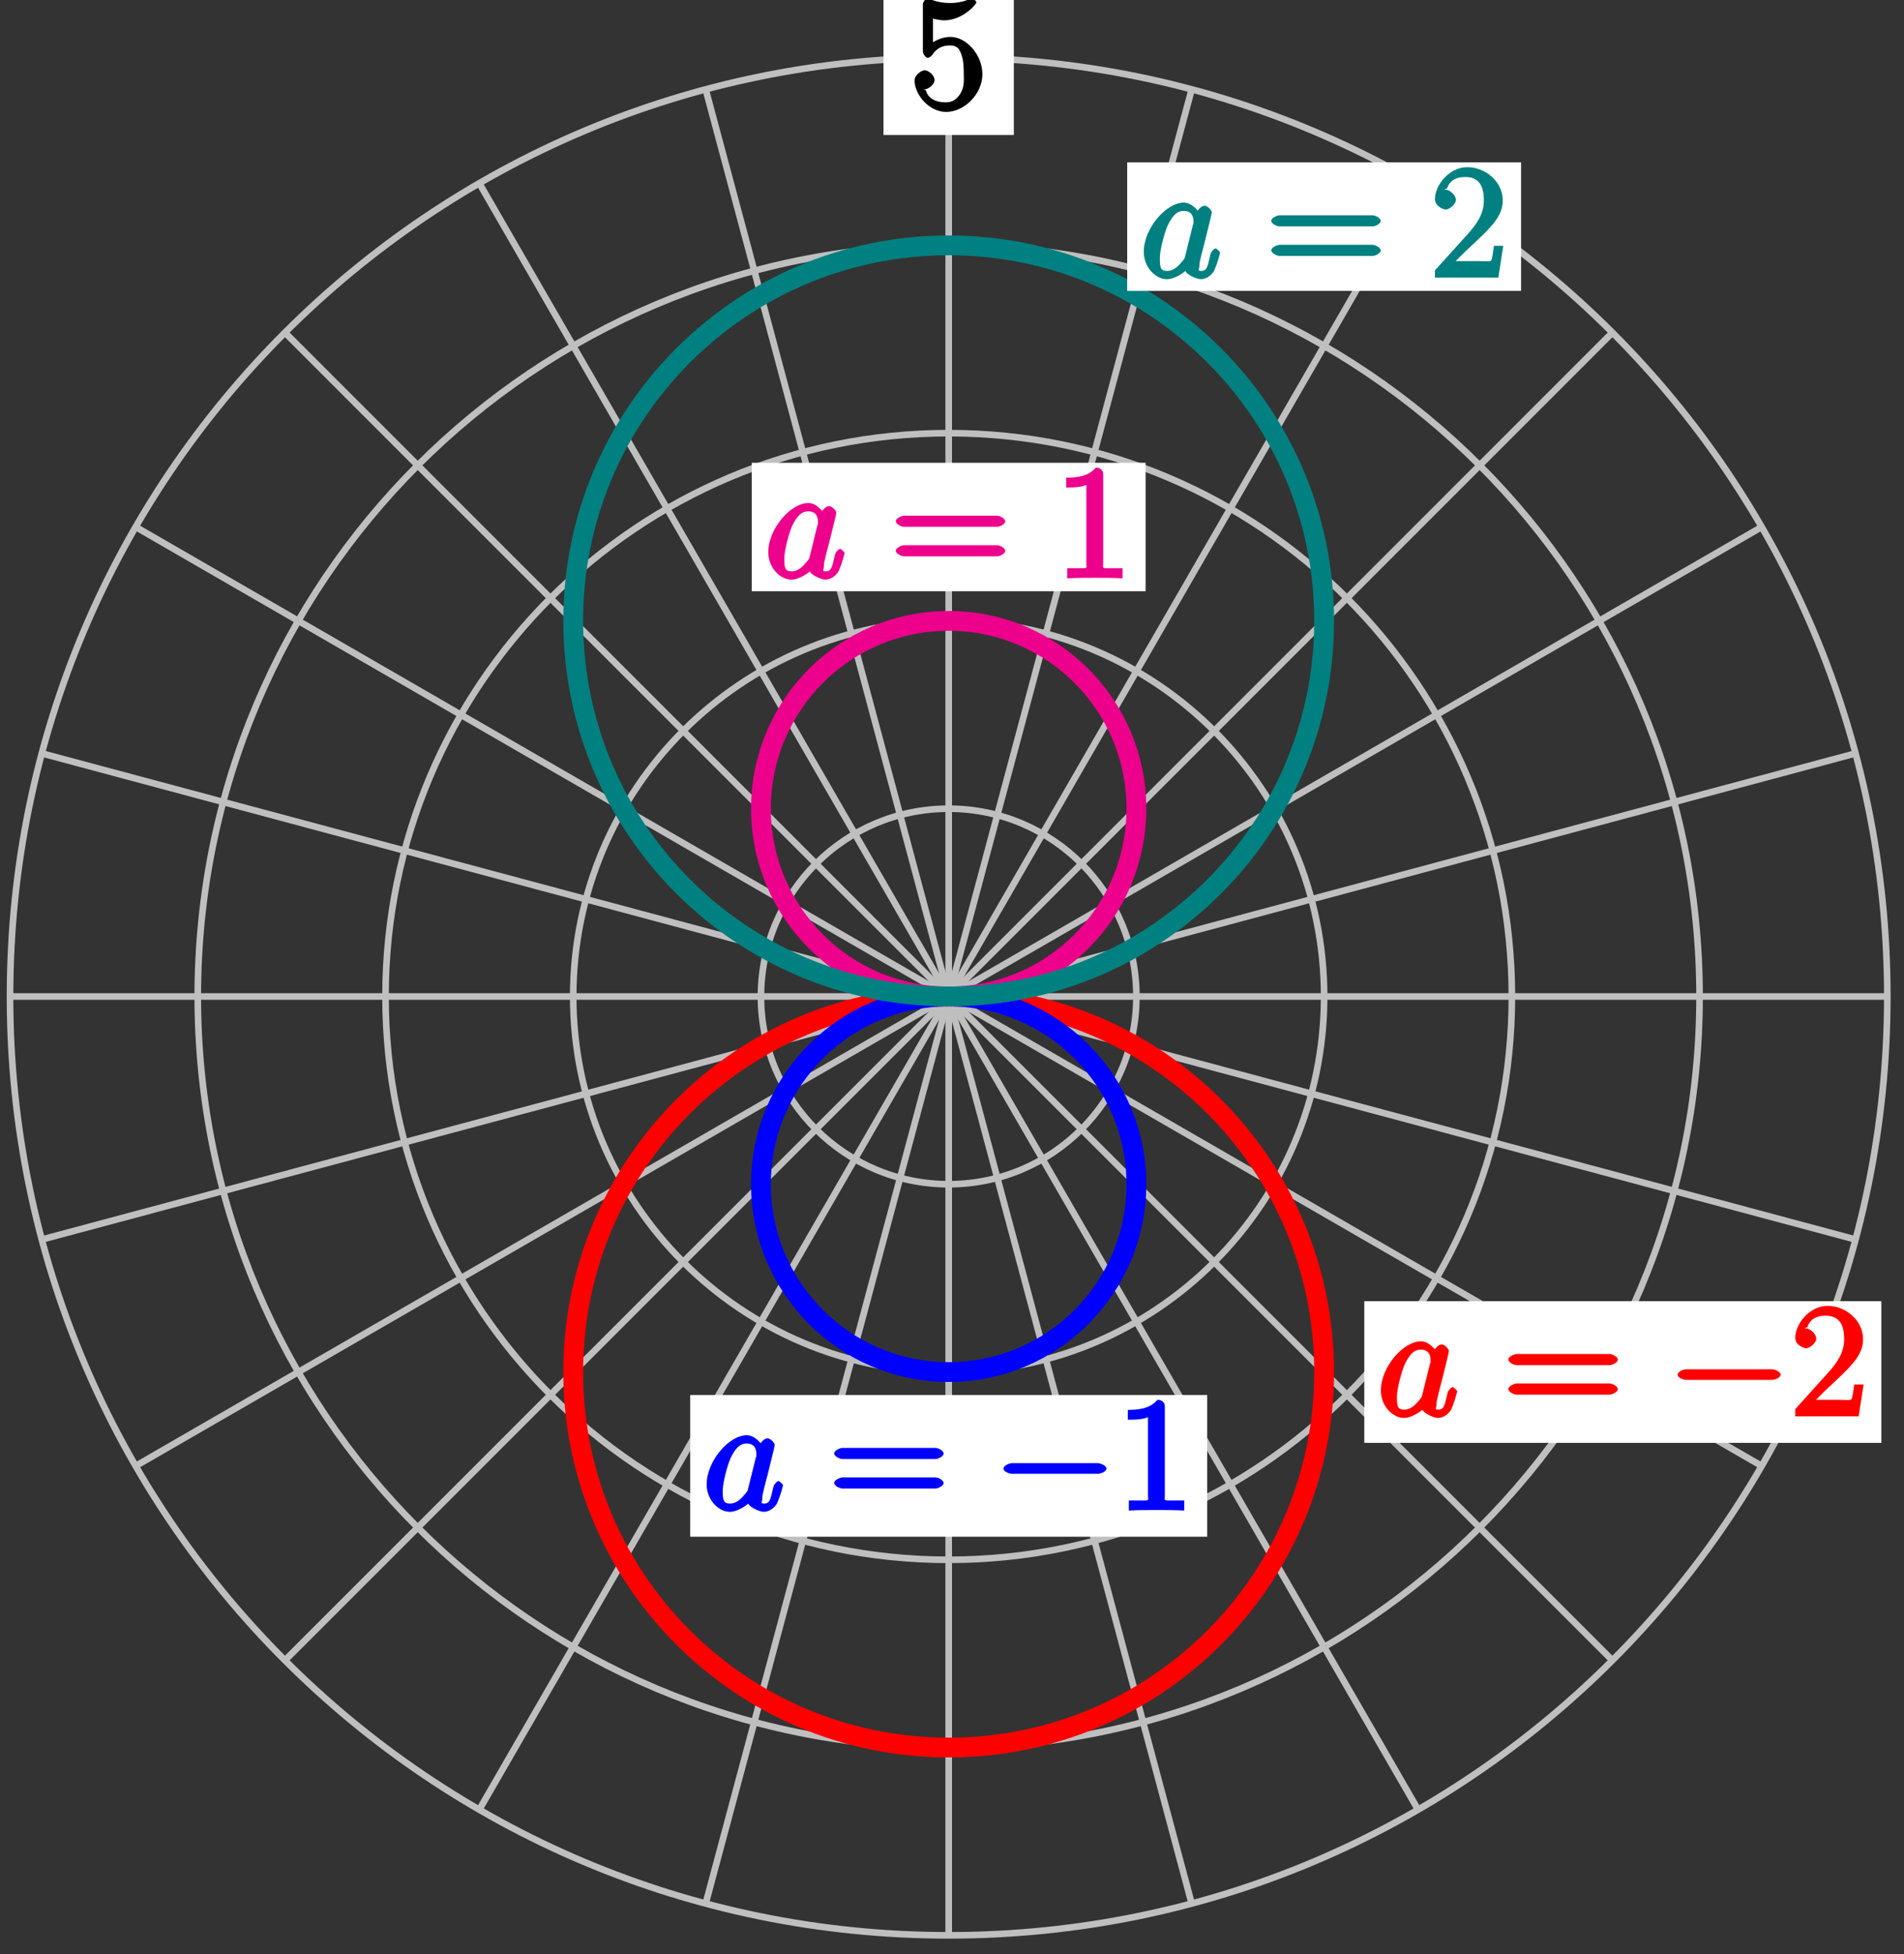 <?xml version="1.0" encoding="UTF-8"?>
<svg xmlns="http://www.w3.org/2000/svg" xmlns:xlink="http://www.w3.org/1999/xlink" width="115pt" height="118pt" viewBox="0 0 115 118" version="1.1">
<rect x="0" y="0" width="115" height="118" fill="#333333" stroke="none"/>
<defs>
<g>
<symbol overflow="visible" id="glyph0-0">
<path style="stroke:none;" d=""/>
</symbol>
<symbol overflow="visible" id="glyph0-1">
<path style="stroke:none;" d="M 1.219 -5.484 C 1.641 -5.344 1.969 -5.328 2.078 -5.328 C 3.156 -5.328 4.016 -6.281 4.016 -6.422 C 4.016 -6.453 3.828 -6.672 3.766 -6.672 C 3.75 -6.672 3.734 -6.672 3.641 -6.625 C 3.109 -6.391 2.656 -6.375 2.406 -6.375 C 1.766 -6.375 1.312 -6.562 1.141 -6.641 C 1.078 -6.672 1.047 -6.672 1.047 -6.672 C 0.969 -6.672 0.781 -6.438 0.781 -6.297 L 0.781 -3.453 C 0.781 -3.281 0.969 -3.062 1.078 -3.062 C 1.125 -3.062 1.25 -3.125 1.344 -3.234 C 1.609 -3.641 1.953 -3.812 2.422 -3.812 C 2.938 -3.812 3 -3.5 3.078 -3.344 C 3.234 -2.969 3.25 -2.5 3.25 -2.125 C 3.25 -1.766 3.312 -1.344 3.047 -0.906 C 2.828 -0.562 2.578 -0.375 2.156 -0.375 C 1.531 -0.375 1.078 -0.641 0.969 -1.094 C 0.781 -1.172 0.844 -1.156 0.891 -1.156 C 1.047 -1.156 1.484 -1.406 1.484 -1.734 C 1.484 -2 1.125 -2.312 0.891 -2.312 C 0.719 -2.312 0.281 -2.062 0.281 -1.688 C 0.281 -0.875 1.125 0.203 2.188 0.203 C 3.266 0.203 4.375 -0.859 4.375 -2.078 C 4.375 -3.219 3.438 -4.328 2.438 -4.328 C 1.891 -4.328 1.344 -4.031 1.094 -3.766 L 1.391 -3.656 L 1.391 -5.422 Z M 1.219 -5.484 "/>
</symbol>
<symbol overflow="visible" id="glyph0-2">
<path style="stroke:none;" d="M 6.453 -3.094 C 6.594 -3.094 6.938 -3.25 6.938 -3.422 C 6.938 -3.609 6.594 -3.766 6.453 -3.766 L 0.828 -3.766 C 0.688 -3.766 0.328 -3.609 0.328 -3.438 C 0.328 -3.25 0.672 -3.094 0.828 -3.094 Z M 6.453 -1.312 C 6.594 -1.312 6.938 -1.469 6.938 -1.641 C 6.938 -1.828 6.594 -1.984 6.453 -1.984 L 0.828 -1.984 C 0.688 -1.984 0.328 -1.828 0.328 -1.656 C 0.328 -1.469 0.672 -1.312 0.828 -1.312 Z M 6.453 -1.312 "/>
</symbol>
<symbol overflow="visible" id="glyph0-3">
<path style="stroke:none;" d="M 4.203 -1.922 L 3.844 -1.922 C 3.781 -1.594 3.766 -1.188 3.672 -1.031 C 3.609 -0.953 3.188 -1 2.891 -1 L 1.125 -1 L 1.25 -0.734 C 1.5 -0.953 2.078 -1.562 2.328 -1.781 C 3.781 -3.125 4.375 -3.734 4.375 -4.672 C 4.375 -5.781 3.344 -6.672 2.234 -6.672 C 1.125 -6.672 0.281 -5.562 0.281 -4.75 C 0.281 -4.25 0.891 -4.109 0.922 -4.109 C 1.125 -4.109 1.547 -4.406 1.547 -4.703 C 1.547 -4.969 1.188 -5.312 0.922 -5.312 C 0.828 -5.312 0.812 -5.312 1.016 -5.391 C 1.141 -5.797 1.484 -6.078 2.109 -6.078 C 2.922 -6.078 3.234 -5.562 3.234 -4.672 C 3.234 -3.859 2.828 -3.266 2.281 -2.656 L 0.281 -0.438 L 0.281 0 L 4.109 0 L 4.406 -1.922 Z M 4.203 -1.922 "/>
</symbol>
<symbol overflow="visible" id="glyph0-4">
<path style="stroke:none;" d="M 2.922 -6.281 C 2.922 -6.5 2.75 -6.672 2.484 -6.672 C 2.203 -6.375 1.859 -6.062 0.688 -6.062 L 0.688 -5.469 C 1.094 -5.469 1.562 -5.469 1.906 -5.625 L 1.906 -0.891 C 1.906 -0.547 2.062 -0.594 1.219 -0.594 L 0.75 -0.594 L 0.75 0.016 C 1.188 -0.016 2.109 -0.016 2.422 -0.016 C 2.75 -0.016 3.656 -0.016 4.094 0.016 L 4.094 -0.594 L 3.625 -0.594 C 2.781 -0.594 2.922 -0.547 2.922 -0.891 Z M 2.922 -6.281 "/>
</symbol>
<symbol overflow="visible" id="glyph1-0">
<path style="stroke:none;" d=""/>
</symbol>
<symbol overflow="visible" id="glyph1-1">
<path style="stroke:none;" d="M 2.703 -1.297 C 2.656 -1.125 2.703 -1.219 2.578 -1.047 C 2.359 -0.781 2.062 -0.406 1.609 -0.406 C 1.219 -0.406 1.172 -0.609 1.172 -1.172 C 1.172 -1.688 1.469 -2.766 1.656 -3.172 C 1.984 -3.828 2.25 -4.031 2.625 -4.031 C 3.266 -4.031 3.203 -3.391 3.203 -3.312 C 3.203 -3.312 3.234 -3.297 3.172 -3.188 Z M 3.656 -3.734 C 3.562 -3.984 3.125 -4.531 2.625 -4.531 C 1.547 -4.531 0.203 -2.969 0.203 -1.562 C 0.203 -0.609 0.938 0.094 1.594 0.094 C 2.109 0.094 2.672 -0.359 2.719 -0.406 C 2.75 -0.219 3.375 0.094 3.656 0.094 C 3.953 0.094 4.297 -0.125 4.453 -0.422 C 4.672 -0.906 4.812 -1.484 4.812 -1.516 C 4.812 -1.562 4.594 -1.766 4.547 -1.766 C 4.453 -1.766 4.266 -1.562 4.234 -1.422 C 4.078 -0.844 4.078 -0.406 3.688 -0.406 C 3.406 -0.406 3.562 -0.5 3.562 -0.688 C 3.562 -0.906 3.594 -1.016 3.688 -1.391 C 3.75 -1.625 3.797 -1.844 3.875 -2.109 C 4.234 -3.547 4.312 -3.891 4.312 -3.953 C 4.312 -4.078 4.031 -4.344 3.891 -4.344 C 3.578 -4.344 3.328 -3.859 3.312 -3.734 Z M 3.656 -3.734 "/>
</symbol>
<symbol overflow="visible" id="glyph2-0">
<path style="stroke:none;" d=""/>
</symbol>
<symbol overflow="visible" id="glyph2-1">
<path style="stroke:none;" d="M 6.297 -2.203 C 6.469 -2.203 6.828 -2.328 6.828 -2.516 C 6.828 -2.703 6.469 -2.844 6.297 -2.844 L 1.125 -2.844 C 0.969 -2.844 0.609 -2.703 0.609 -2.516 C 0.609 -2.328 0.969 -2.203 1.125 -2.203 Z M 6.297 -2.203 "/>
</symbol>
</g>
</defs>
<g id="surface1">
<path style="fill:none;stroke-width:0.399;stroke-linecap:butt;stroke-linejoin:miter;stroke:rgb(75%,75%,75%);stroke-opacity:1;stroke-miterlimit:10;" d="M 0.001 -0.002 L 56.692 -0.002 " transform="matrix(1,0,0,-1,57.3,60.17)"/>
<path style="fill:none;stroke-width:0.399;stroke-linecap:butt;stroke-linejoin:miter;stroke:rgb(75%,75%,75%);stroke-opacity:1;stroke-miterlimit:10;" d="M 0.001 -0.002 L 54.763 14.674 " transform="matrix(1,0,0,-1,57.3,60.17)"/>
<path style="fill:none;stroke-width:0.399;stroke-linecap:butt;stroke-linejoin:miter;stroke:rgb(75%,75%,75%);stroke-opacity:1;stroke-miterlimit:10;" d="M 0.001 -0.002 L 49.098 28.346 " transform="matrix(1,0,0,-1,57.3,60.17)"/>
<path style="fill:none;stroke-width:0.399;stroke-linecap:butt;stroke-linejoin:miter;stroke:rgb(75%,75%,75%);stroke-opacity:1;stroke-miterlimit:10;" d="M 0.001 -0.002 L 40.087 40.088 " transform="matrix(1,0,0,-1,57.3,60.17)"/>
<path style="fill:none;stroke-width:0.399;stroke-linecap:butt;stroke-linejoin:miter;stroke:rgb(75%,75%,75%);stroke-opacity:1;stroke-miterlimit:10;" d="M 0.001 -0.002 L 28.345 49.096 " transform="matrix(1,0,0,-1,57.3,60.17)"/>
<path style="fill:none;stroke-width:0.399;stroke-linecap:butt;stroke-linejoin:miter;stroke:rgb(75%,75%,75%);stroke-opacity:1;stroke-miterlimit:10;" d="M 0.001 -0.002 L 14.673 54.76 " transform="matrix(1,0,0,-1,57.3,60.17)"/>
<path style="fill:none;stroke-width:0.399;stroke-linecap:butt;stroke-linejoin:miter;stroke:rgb(75%,75%,75%);stroke-opacity:1;stroke-miterlimit:10;" d="M 0.001 -0.002 L 0.001 56.693 " transform="matrix(1,0,0,-1,57.3,60.17)"/>
<path style="fill:none;stroke-width:0.399;stroke-linecap:butt;stroke-linejoin:miter;stroke:rgb(75%,75%,75%);stroke-opacity:1;stroke-miterlimit:10;" d="M 0.001 -0.002 L -14.675 54.76 " transform="matrix(1,0,0,-1,57.3,60.17)"/>
<path style="fill:none;stroke-width:0.399;stroke-linecap:butt;stroke-linejoin:miter;stroke:rgb(75%,75%,75%);stroke-opacity:1;stroke-miterlimit:10;" d="M 0.001 -0.002 L -28.347 49.096 " transform="matrix(1,0,0,-1,57.3,60.17)"/>
<path style="fill:none;stroke-width:0.399;stroke-linecap:butt;stroke-linejoin:miter;stroke:rgb(75%,75%,75%);stroke-opacity:1;stroke-miterlimit:10;" d="M 0.001 -0.002 L -40.089 40.088 " transform="matrix(1,0,0,-1,57.3,60.17)"/>
<path style="fill:none;stroke-width:0.399;stroke-linecap:butt;stroke-linejoin:miter;stroke:rgb(75%,75%,75%);stroke-opacity:1;stroke-miterlimit:10;" d="M 0.001 -0.002 L -49.097 28.346 " transform="matrix(1,0,0,-1,57.3,60.17)"/>
<path style="fill:none;stroke-width:0.399;stroke-linecap:butt;stroke-linejoin:miter;stroke:rgb(75%,75%,75%);stroke-opacity:1;stroke-miterlimit:10;" d="M 0.001 -0.002 L -54.761 14.674 " transform="matrix(1,0,0,-1,57.3,60.17)"/>
<path style="fill:none;stroke-width:0.399;stroke-linecap:butt;stroke-linejoin:miter;stroke:rgb(75%,75%,75%);stroke-opacity:1;stroke-miterlimit:10;" d="M 0.001 -0.002 L -56.695 -0.002 " transform="matrix(1,0,0,-1,57.3,60.17)"/>
<path style="fill:none;stroke-width:0.399;stroke-linecap:butt;stroke-linejoin:miter;stroke:rgb(75%,75%,75%);stroke-opacity:1;stroke-miterlimit:10;" d="M 0.001 -0.002 L -54.761 -14.674 " transform="matrix(1,0,0,-1,57.3,60.17)"/>
<path style="fill:none;stroke-width:0.399;stroke-linecap:butt;stroke-linejoin:miter;stroke:rgb(75%,75%,75%);stroke-opacity:1;stroke-miterlimit:10;" d="M 0.001 -0.002 L -49.097 -28.346 " transform="matrix(1,0,0,-1,57.3,60.17)"/>
<path style="fill:none;stroke-width:0.399;stroke-linecap:butt;stroke-linejoin:miter;stroke:rgb(75%,75%,75%);stroke-opacity:1;stroke-miterlimit:10;" d="M 0.001 -0.002 L -40.089 -40.088 " transform="matrix(1,0,0,-1,57.3,60.17)"/>
<path style="fill:none;stroke-width:0.399;stroke-linecap:butt;stroke-linejoin:miter;stroke:rgb(75%,75%,75%);stroke-opacity:1;stroke-miterlimit:10;" d="M 0.001 -0.002 L -28.347 -49.096 " transform="matrix(1,0,0,-1,57.3,60.17)"/>
<path style="fill:none;stroke-width:0.399;stroke-linecap:butt;stroke-linejoin:miter;stroke:rgb(75%,75%,75%);stroke-opacity:1;stroke-miterlimit:10;" d="M 0.001 -0.002 L -14.675 -54.76 " transform="matrix(1,0,0,-1,57.3,60.17)"/>
<path style="fill:none;stroke-width:0.399;stroke-linecap:butt;stroke-linejoin:miter;stroke:rgb(75%,75%,75%);stroke-opacity:1;stroke-miterlimit:10;" d="M 0.001 -0.002 L 0.001 -56.693 " transform="matrix(1,0,0,-1,57.3,60.17)"/>
<path style="fill:none;stroke-width:0.399;stroke-linecap:butt;stroke-linejoin:miter;stroke:rgb(75%,75%,75%);stroke-opacity:1;stroke-miterlimit:10;" d="M 0.001 -0.002 L 14.673 -54.76 " transform="matrix(1,0,0,-1,57.3,60.17)"/>
<path style="fill:none;stroke-width:0.399;stroke-linecap:butt;stroke-linejoin:miter;stroke:rgb(75%,75%,75%);stroke-opacity:1;stroke-miterlimit:10;" d="M 0.001 -0.002 L 28.345 -49.096 " transform="matrix(1,0,0,-1,57.3,60.17)"/>
<path style="fill:none;stroke-width:0.399;stroke-linecap:butt;stroke-linejoin:miter;stroke:rgb(75%,75%,75%);stroke-opacity:1;stroke-miterlimit:10;" d="M 0.001 -0.002 L 40.087 -40.088 " transform="matrix(1,0,0,-1,57.3,60.17)"/>
<path style="fill:none;stroke-width:0.399;stroke-linecap:butt;stroke-linejoin:miter;stroke:rgb(75%,75%,75%);stroke-opacity:1;stroke-miterlimit:10;" d="M 0.001 -0.002 L 49.098 -28.346 " transform="matrix(1,0,0,-1,57.3,60.17)"/>
<path style="fill:none;stroke-width:0.399;stroke-linecap:butt;stroke-linejoin:miter;stroke:rgb(75%,75%,75%);stroke-opacity:1;stroke-miterlimit:10;" d="M 0.001 -0.002 L 54.763 -14.674 " transform="matrix(1,0,0,-1,57.3,60.17)"/>
<path style="fill:none;stroke-width:0.399;stroke-linecap:butt;stroke-linejoin:miter;stroke:rgb(75%,75%,75%);stroke-opacity:1;stroke-miterlimit:10;" d="M 11.337 -0.002 C 11.337 6.264 6.263 11.338 0.001 11.338 C -6.261 11.338 -11.339 6.264 -11.339 -0.002 C -11.339 -6.264 -6.261 -11.338 0.001 -11.338 C 6.263 -11.338 11.337 -6.264 11.337 -0.002 Z M 11.337 -0.002 " transform="matrix(1,0,0,-1,57.3,60.17)"/>
<path style="fill:none;stroke-width:0.399;stroke-linecap:butt;stroke-linejoin:miter;stroke:rgb(75%,75%,75%);stroke-opacity:1;stroke-miterlimit:10;" d="M 22.677 -0.002 C 22.677 12.525 12.524 22.678 0.001 22.678 C -12.523 22.678 -22.679 12.525 -22.679 -0.002 C -22.679 -12.525 -12.523 -22.678 0.001 -22.678 C 12.524 -22.678 22.677 -12.525 22.677 -0.002 Z M 22.677 -0.002 " transform="matrix(1,0,0,-1,57.3,60.17)"/>
<path style="fill:none;stroke-width:0.399;stroke-linecap:butt;stroke-linejoin:miter;stroke:rgb(75%,75%,75%);stroke-opacity:1;stroke-miterlimit:10;" d="M 34.016 -0.002 C 34.016 18.787 18.786 34.014 0.001 34.014 C -18.788 34.014 -34.015 18.787 -34.015 -0.002 C -34.015 -18.787 -18.788 -34.017 0.001 -34.017 C 18.786 -34.017 34.016 -18.787 34.016 -0.002 Z M 34.016 -0.002 " transform="matrix(1,0,0,-1,57.3,60.17)"/>
<path style="fill:none;stroke-width:0.399;stroke-linecap:butt;stroke-linejoin:miter;stroke:rgb(75%,75%,75%);stroke-opacity:1;stroke-miterlimit:10;" d="M 45.352 -0.002 C 45.352 25.049 25.048 45.354 0.001 45.354 C -25.05 45.354 -45.355 25.049 -45.355 -0.002 C -45.355 -25.049 -25.05 -45.353 0.001 -45.353 C 25.048 -45.353 45.352 -25.049 45.352 -0.002 Z M 45.352 -0.002 " transform="matrix(1,0,0,-1,57.3,60.17)"/>
<path style="fill:none;stroke-width:0.399;stroke-linecap:butt;stroke-linejoin:miter;stroke:rgb(75%,75%,75%);stroke-opacity:1;stroke-miterlimit:10;" d="M 56.692 -0.002 C 56.692 31.311 31.309 56.693 0.001 56.693 C -31.312 56.693 -56.695 31.311 -56.695 -0.002 C -56.695 -31.31 -31.312 -56.693 0.001 -56.693 C 31.309 -56.693 56.692 -31.31 56.692 -0.002 Z M 56.692 -0.002 " transform="matrix(1,0,0,-1,57.3,60.17)"/>
<path style=" stroke:none;fill-rule:nonzero;fill:rgb(100%,100%,100%);fill-opacity:1;" d="M 61.234 -1.199 L 53.363 -1.199 L 53.363 8.152 L 61.234 8.152 Z M 61.234 -1.199 "/>
<g style="fill:rgb(0%,0%,0%);fill-opacity:1;">
  <use xlink:href="#glyph0-1" x="54.96" y="6.556"/>
</g>
<path style="fill:none;stroke-width:1.196;stroke-linecap:butt;stroke-linejoin:miter;stroke:rgb(100%,0%,0%);stroke-opacity:1;stroke-miterlimit:10;" d="M 22.677 -22.678 C 22.677 -10.154 12.524 -0.002 0.001 -0.002 C -12.523 -0.002 -22.679 -10.154 -22.679 -22.678 C -22.679 -35.201 -12.523 -45.353 0.001 -45.353 C 12.524 -45.353 22.677 -35.201 22.677 -22.678 Z M 22.677 -22.678 " transform="matrix(1,0,0,-1,57.3,60.17)"/>
<path style=" stroke:none;fill-rule:nonzero;fill:rgb(100%,100%,100%);fill-opacity:1;" d="M 113.633 78.57 L 82.402 78.57 L 82.402 87.125 L 113.633 87.125 Z M 113.633 78.57 "/>
<g style="fill:rgb(100%,0%,0%);fill-opacity:1;">
  <use xlink:href="#glyph1-1" x="83.2" y="85.526"/>
</g>
<g style="fill:rgb(100%,0%,0%);fill-opacity:1;">
  <use xlink:href="#glyph0-2" x="90.776" y="85.526"/>
</g>
<g style="fill:rgb(100%,0%,0%);fill-opacity:1;">
  <use xlink:href="#glyph2-1" x="100.72" y="85.526"/>
</g>
<g style="fill:rgb(100%,0%,0%);fill-opacity:1;">
  <use xlink:href="#glyph0-3" x="108.152" y="85.526"/>
</g>
<path style="fill:none;stroke-width:1.196;stroke-linecap:butt;stroke-linejoin:miter;stroke:rgb(0%,0%,100%);stroke-opacity:1;stroke-miterlimit:10;" d="M 11.337 -11.338 C 11.337 -5.076 6.263 -0.002 0.001 -0.002 C -6.261 -0.002 -11.339 -5.076 -11.339 -11.338 C -11.339 -17.6 -6.261 -22.678 0.001 -22.678 C 6.263 -22.678 11.337 -17.6 11.337 -11.338 Z M 11.337 -11.338 " transform="matrix(1,0,0,-1,57.3,60.17)"/>
<path style=" stroke:none;fill-rule:nonzero;fill:rgb(100%,100%,100%);fill-opacity:1;" d="M 72.914 84.238 L 41.688 84.238 L 41.688 92.793 L 72.914 92.793 Z M 72.914 84.238 "/>
<g style="fill:rgb(0%,0%,100%);fill-opacity:1;">
  <use xlink:href="#glyph1-1" x="42.48" y="91.196"/>
</g>
<g style="fill:rgb(0%,0%,100%);fill-opacity:1;">
  <use xlink:href="#glyph0-2" x="50.056" y="91.196"/>
</g>
<g style="fill:rgb(0%,0%,100%);fill-opacity:1;">
  <use xlink:href="#glyph2-1" x="60" y="91.196"/>
</g>
<g style="fill:rgb(0%,0%,100%);fill-opacity:1;">
  <use xlink:href="#glyph0-4" x="67.432" y="91.196"/>
</g>
<path style="fill:none;stroke-width:1.196;stroke-linecap:butt;stroke-linejoin:miter;stroke:rgb(92.549%,0%,54.9%);stroke-opacity:1;stroke-miterlimit:10;" d="M 11.337 11.338 C 11.337 17.6 6.263 22.678 0.001 22.678 C -6.261 22.678 -11.339 17.6 -11.339 11.338 C -11.339 5.076 -6.261 -0.002 0.001 -0.002 C 6.263 -0.002 11.337 5.076 11.337 11.338 Z M 11.337 11.338 " transform="matrix(1,0,0,-1,57.3,60.17)"/>
<path style=" stroke:none;fill-rule:nonzero;fill:rgb(100%,100%,100%);fill-opacity:1;" d="M 69.195 27.945 L 45.406 27.945 L 45.406 35.703 L 69.195 35.703 Z M 69.195 27.945 "/>
<g style="fill:rgb(92.549%,0%,54.9%);fill-opacity:1;">
  <use xlink:href="#glyph1-1" x="46.2" y="34.906"/>
</g>
<g style="fill:rgb(92.549%,0%,54.9%);fill-opacity:1;">
  <use xlink:href="#glyph0-2" x="53.776" y="34.906"/>
</g>
<g style="fill:rgb(92.549%,0%,54.9%);fill-opacity:1;">
  <use xlink:href="#glyph0-4" x="63.709" y="34.906"/>
</g>
<path style="fill:none;stroke-width:1.196;stroke-linecap:butt;stroke-linejoin:miter;stroke:rgb(0%,50%,50%);stroke-opacity:1;stroke-miterlimit:10;" d="M 22.677 22.678 C 22.677 35.201 12.524 45.354 0.001 45.354 C -12.523 45.354 -22.679 35.201 -22.679 22.678 C -22.679 10.154 -12.523 -0.002 0.001 -0.002 C 12.524 -0.002 22.677 10.154 22.677 22.678 Z M 22.677 22.678 " transform="matrix(1,0,0,-1,57.3,60.17)"/>
<path style=" stroke:none;fill-rule:nonzero;fill:rgb(100%,100%,100%);fill-opacity:1;" d="M 91.871 9.805 L 68.082 9.805 L 68.082 17.562 L 91.871 17.562 Z M 91.871 9.805 "/>
<g style="fill:rgb(0%,50%,50%);fill-opacity:1;">
  <use xlink:href="#glyph1-1" x="68.88" y="16.766"/>
</g>
<g style="fill:rgb(0%,50%,50%);fill-opacity:1;">
  <use xlink:href="#glyph0-2" x="76.456" y="16.766"/>
</g>
<g style="fill:rgb(0%,50%,50%);fill-opacity:1;">
  <use xlink:href="#glyph0-3" x="86.389" y="16.766"/>
</g>
</g>
</svg>
